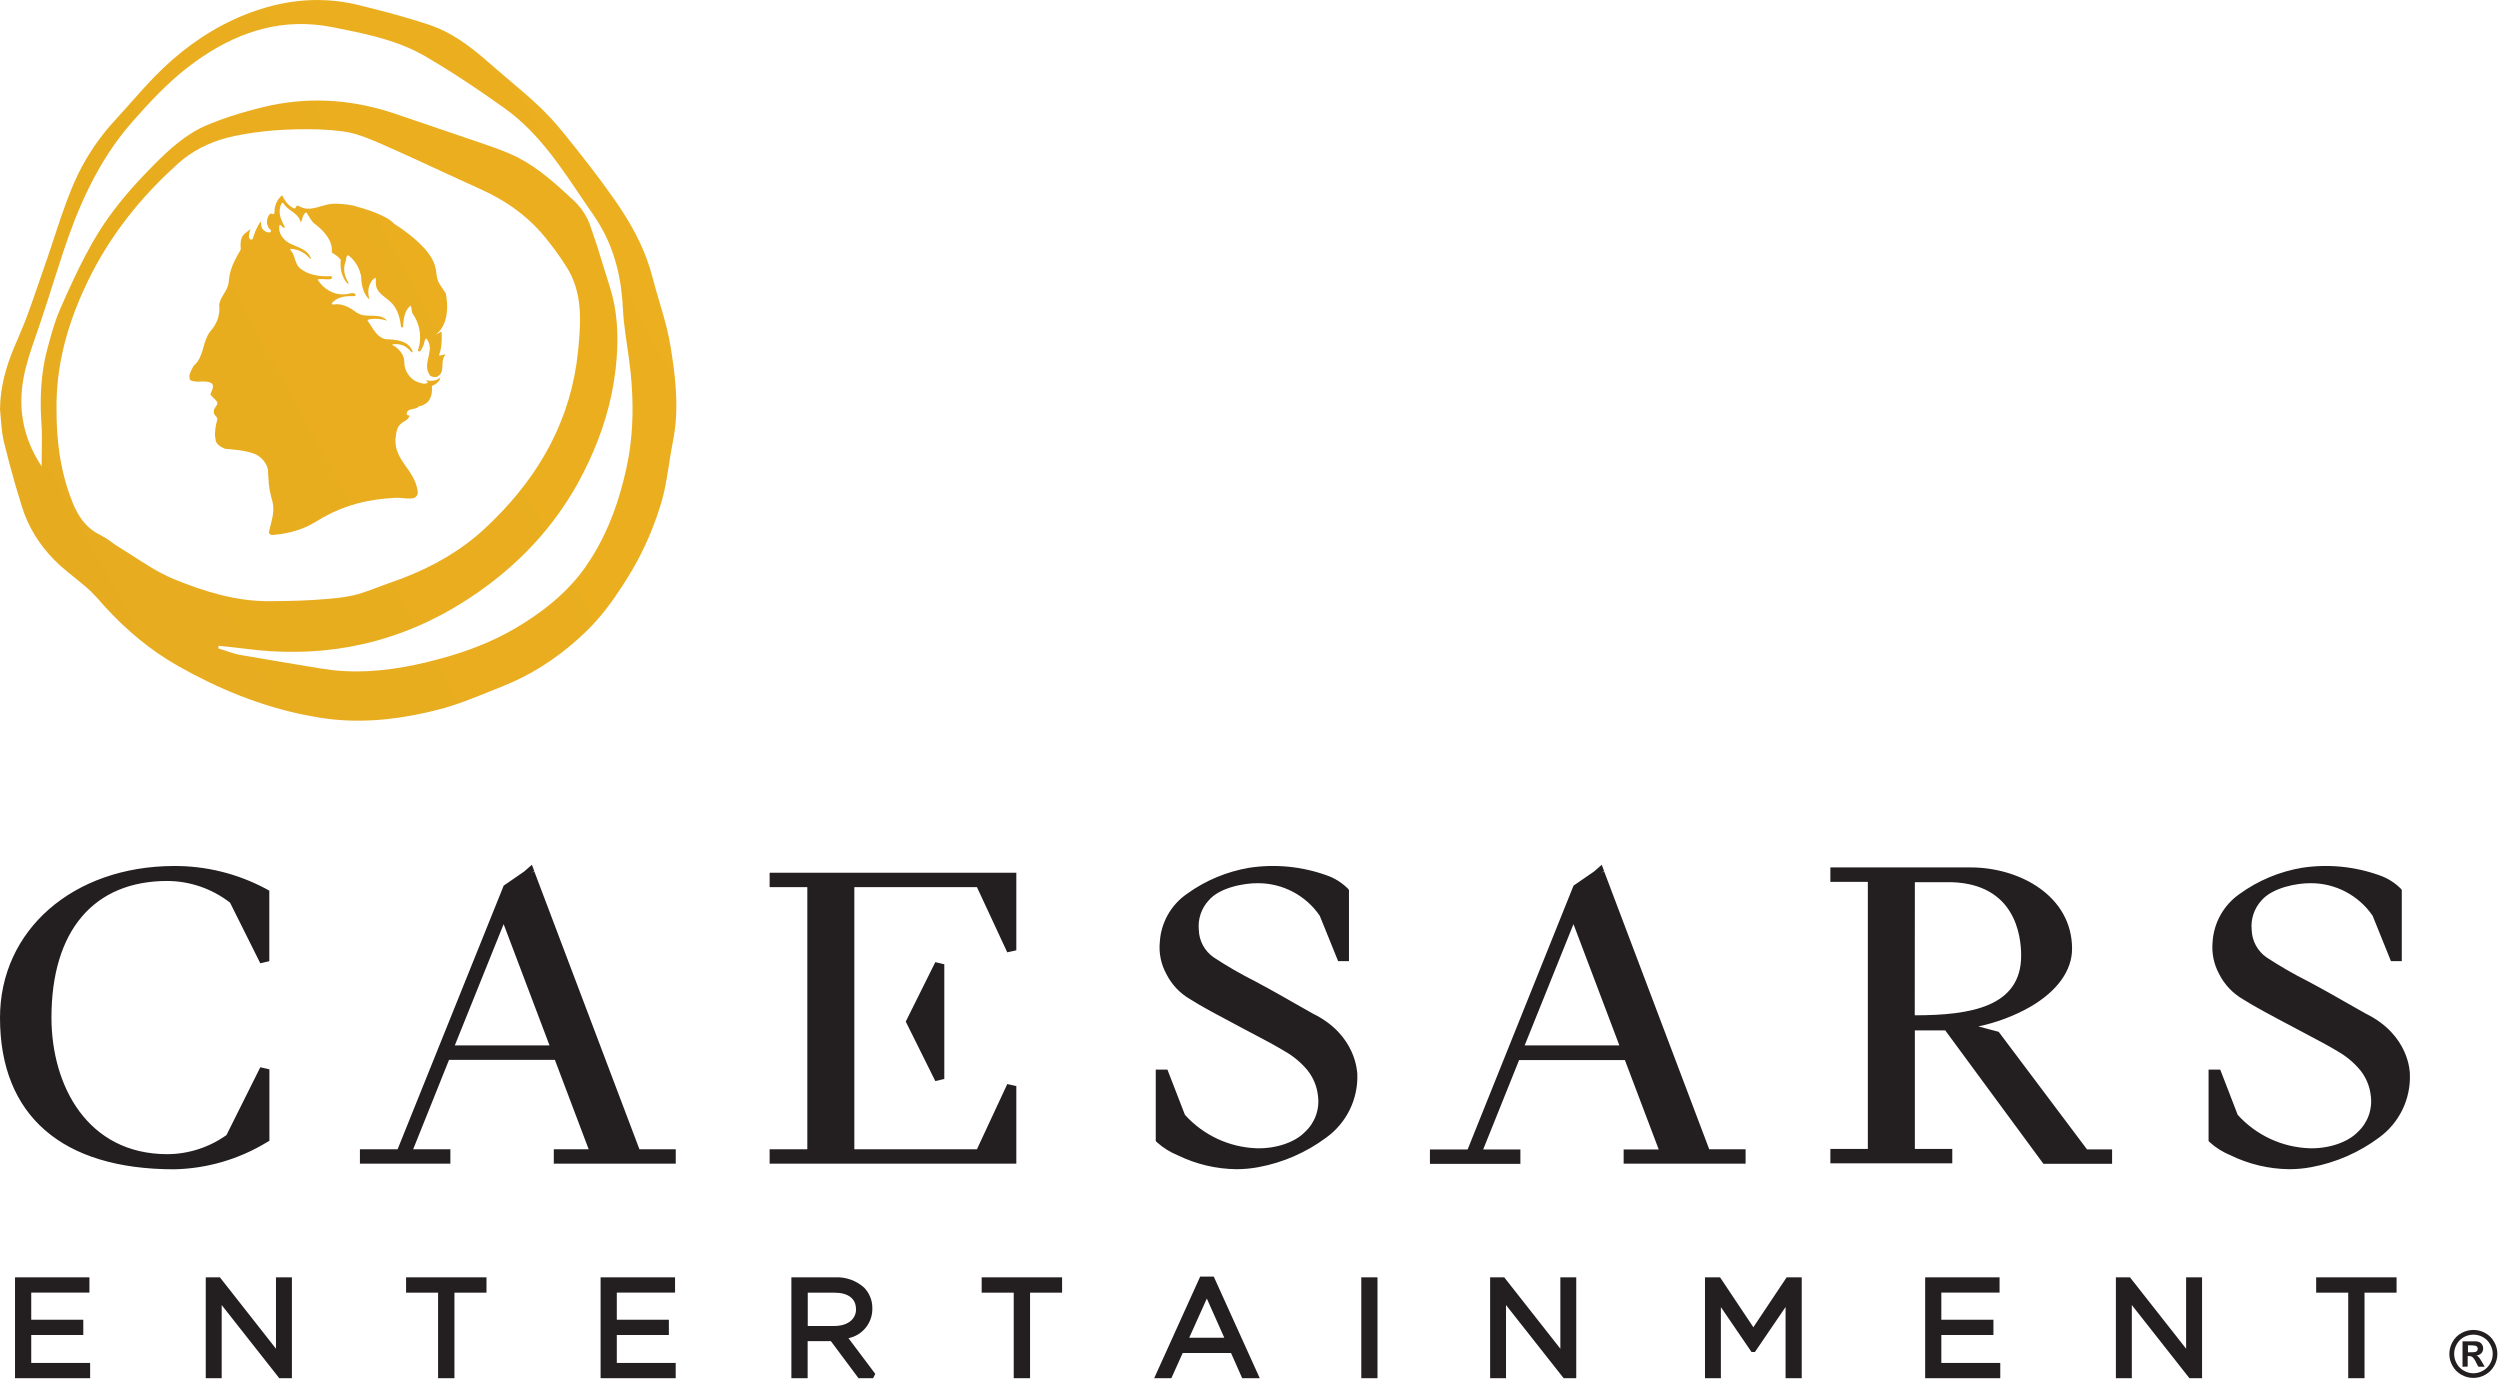 <svg width="500" height="279" viewBox="0 0 500 279" fill="none" xmlns="http://www.w3.org/2000/svg">
<path d="M203.265 217.213L201.453 216.811L195.39 229.848H170.868V177.43H195.39L201.453 190.466L203.265 190.065V174.545H153.926V177.43H161.464V229.848H153.926V232.733H203.265V217.213ZM187.061 216.215L188.861 215.792V192.853L187.061 192.43L181.15 204.317L187.061 216.215ZM106.866 174.295L106.215 174.545L106.855 174.23L106.377 172.95L104.816 174.317L100.738 177.126L79.523 229.848H71.985V232.733H90.076V229.848H82.636L89.805 211.974H110.976L117.733 229.848H110.759V232.733H135.152V229.848H127.885L106.866 174.295ZM90.965 209.078L100.727 184.827L109.902 209.078H90.965ZM324.729 232.733H349.121V229.848H341.844L320.835 174.295L320.184 174.545L320.824 174.219L320.347 172.961L318.785 174.317L314.707 177.126L293.525 229.892H285.987V232.777H304.078V229.892H296.638L303.818 212.017H324.978L331.746 229.892H324.729V232.733ZM304.935 209.078L314.696 184.827L323.872 209.078H304.935ZM399.74 206.367L395.672 205.282C399.343 204.516 402.871 203.18 406.128 201.323C411.475 198.2 414.414 194.089 414.414 189.751C414.414 179.197 403.948 173.482 394.1 173.482H366.074V176.378H373.568V229.783H366.074V232.668H390.456V229.783H382.972V206.074H389.046L408.688 232.766H422.419V229.881H417.408L399.74 206.367ZM382.972 176.443H390.456C402.885 176.909 404.23 186.876 404.23 191.128C404.23 201.367 394.132 203.059 382.95 203.059L382.972 176.443ZM262.57 202.722C262.505 202.722 255.868 198.883 253.633 197.668L250.879 196.182C248.078 194.772 245.362 193.2 242.744 191.475C240.925 190.217 239.816 188.166 239.761 185.955C239.556 183.817 240.266 181.694 241.714 180.109C243.883 177.495 248.872 176.605 251.594 176.638C256.534 176.634 261.157 179.069 263.948 183.145L267.625 192.224H269.794V177.983L269.577 177.722C268.38 176.525 266.926 175.616 265.325 175.065C260.386 173.288 255.083 172.766 249.892 173.547C245.376 174.302 241.096 176.091 237.386 178.774C234.196 180.978 232.196 184.525 231.963 188.395C231.743 190.615 232.2 192.85 233.275 194.805C234.339 196.923 236.002 198.681 238.059 199.859C240.315 201.302 243.568 203.026 248.492 205.64L249.913 206.388C253.167 208.091 255.239 209.208 256.985 210.271C258.669 211.229 260.171 212.478 261.421 213.959C262.627 215.435 263.38 217.227 263.59 219.122C263.97 221.828 262.997 224.548 260.987 226.399C258.991 228.471 255.184 229.761 251.323 229.653C245.834 229.458 240.66 227.043 236.985 222.961L233.482 213.915H231.15V228.211L231.432 228.493C232.645 229.574 234.036 230.44 235.542 231.052C239.192 232.838 243.193 233.79 247.256 233.84C248.751 233.842 250.244 233.704 251.714 233.427C256.623 232.515 261.257 230.489 265.26 227.506C269.325 224.573 271.653 219.802 271.464 214.794C271.41 214.501 271.323 206.996 262.57 202.722ZM481.974 214.827C481.974 214.501 481.887 206.996 473.145 202.722C473.08 202.722 466.443 198.883 464.208 197.668L461.453 196.182C458.651 194.769 455.932 193.197 453.308 191.475C451.495 190.213 450.392 188.163 450.336 185.955C450.128 183.819 450.834 181.695 452.278 180.109C454.501 177.495 459.458 176.605 462.158 176.638C467.102 176.63 471.73 179.066 474.523 183.145L478.189 192.224H480.358V177.983L480.152 177.722C478.953 176.527 477.5 175.619 475.9 175.065C470.957 173.288 465.65 172.766 460.456 173.547C455.936 174.301 451.652 176.09 447.939 178.774C444.755 180.983 442.757 184.527 442.516 188.395C442.307 190.614 442.764 192.846 443.829 194.805C444.895 196.92 446.558 198.677 448.612 199.859C450.857 201.291 454.1 203.015 459.002 205.607L460.51 206.41C463.698 208.091 465.803 209.208 467.549 210.271C469.233 211.229 470.735 212.478 471.985 213.959C473.193 215.433 473.946 217.227 474.154 219.122C474.531 221.827 473.558 224.546 471.551 226.399C469.555 228.471 465.738 229.761 461.887 229.653C456.396 229.455 451.219 227.041 447.538 222.961L444.046 213.915H441.714V228.211L441.996 228.493C443.208 229.571 444.594 230.436 446.095 231.052C449.749 232.838 453.754 233.79 457.82 233.84C459.315 233.842 460.808 233.704 462.278 233.427C467.187 232.515 471.821 230.489 475.824 227.506C479.863 224.571 482.17 219.815 481.974 214.827ZM53.883 228.156V213.872L52.061 213.449L45.293 227.017C41.842 229.474 37.718 230.807 33.482 230.835C17.462 230.835 10.293 217.115 10.293 203.514C10.293 186.161 18.742 176.193 33.482 176.193C38.021 176.22 42.425 177.745 46.009 180.532L52.061 192.657L53.861 192.234V178.135L53.2 177.766C47.53 174.731 41.192 173.162 34.761 173.2C14.642 173.254 0 185.998 0 203.558C0 223.08 12.364 233.861 34.827 233.861C41.386 233.726 47.793 231.854 53.395 228.438L53.883 228.156ZM6.247 266.996H16.659V263.948H6.247V258.514H17.885V255.466H3.004V275.64H18.026V272.592H6.247V266.996ZM55.195 269.74L43.98 255.466H41.15V275.64H44.338V261.009L55.857 275.64H58.384V255.466H55.195V269.74ZM81.215 258.536H87.614V275.64H90.889V258.536H97.299V255.466H81.215V258.536ZM123.362 266.996H133.774V263.948H123.362V258.514H135.011V255.466H120.119V275.64H135.141V272.592H123.362V266.996ZM174.469 261.681C174.496 260.134 173.907 258.639 172.831 257.527C171.244 256.102 169.158 255.362 167.028 255.466H158.275V275.64H161.529V268.221H166.171L171.703 275.64H174.62L175.054 274.772L169.696 267.636C172.515 267.061 174.521 264.557 174.469 261.681ZM171.215 261.811C171.215 263.872 169.501 265.195 166.876 265.195H161.551V258.536H166.898C169.62 258.536 171.193 259.718 171.193 261.811H171.215ZM196.334 258.536H202.744V275.64H206.009V258.536H212.419V255.466H196.334V258.536ZM240.033 255.325L230.835 275.64H234.273L236.54 270.597H246.204L248.438 275.64H251.952L242.755 255.325H240.033ZM244.859 267.549H237.842L241.367 259.707L244.859 267.549ZM272.256 255.466H275.499V275.64H272.256V255.466ZM312.072 269.74L300.846 255.466H298.026V275.64H301.204V261.009L312.733 275.64H315.249V255.466H312.072V269.74ZM350.672 265.445L344.013 255.466H340.998V275.64H344.176V261.421L350.304 270.401H350.987L357.115 261.399V275.64H360.347V255.466H357.332L350.672 265.445ZM388.265 266.996H398.688V263.948H388.265V258.514H399.913V255.466H385.033V275.64H400.054V272.592H388.265V266.996ZM437.223 269.74L425.998 255.466H423.178V275.64H426.367V261.009L437.885 275.64H440.412V255.466H437.223V269.74ZM463.232 258.536H469.642V275.64H472.907V258.536H479.317V255.466H463.232V258.536ZM494.675 265.987C495.506 265.989 496.323 266.202 497.05 266.605C497.798 267.014 498.415 267.627 498.829 268.373C499.689 269.859 499.689 271.692 498.829 273.178C498.416 273.921 497.804 274.533 497.061 274.946C495.58 275.798 493.758 275.798 492.278 274.946C491.532 274.537 490.919 273.923 490.51 273.178C490.088 272.454 489.867 271.63 489.87 270.792C489.871 269.943 490.096 269.109 490.521 268.373C490.931 267.625 491.548 267.011 492.299 266.605C493.025 266.2 493.843 265.987 494.675 265.987ZM494.675 266.931C494.011 266.932 493.358 267.1 492.777 267.419C492.173 267.751 491.677 268.247 491.345 268.85C490.657 270.046 490.657 271.516 491.345 272.712C491.673 273.311 492.166 273.804 492.766 274.132C493.951 274.827 495.42 274.827 496.605 274.132C497.205 273.804 497.698 273.311 498.026 272.712C498.365 272.129 498.545 271.466 498.547 270.792C498.549 270.108 498.365 269.437 498.015 268.85C497.683 268.247 497.187 267.751 496.583 267.419C496.002 267.1 495.349 266.932 494.685 266.931H494.675ZM492.505 273.351V268.265H495.174C495.452 268.28 495.725 268.35 495.976 268.471C496.173 268.588 496.334 268.757 496.443 268.959C496.574 269.178 496.641 269.43 496.638 269.686C496.645 270.035 496.517 270.373 496.28 270.629C496.011 270.905 495.654 271.077 495.271 271.117C495.397 271.157 495.515 271.22 495.618 271.302C495.746 271.421 495.862 271.551 495.965 271.692C495.965 271.746 496.128 271.952 496.345 272.321L496.941 273.341H495.662L495.228 272.516C495.062 272.112 494.819 271.743 494.512 271.432C494.309 271.279 494.06 271.203 493.807 271.215H493.536V273.319L492.505 273.351ZM493.59 270.456H494.002C494.365 270.47 494.728 270.449 495.087 270.391C495.222 270.35 495.34 270.266 495.423 270.152C495.508 270.039 495.553 269.902 495.553 269.761C495.553 269.626 495.512 269.493 495.434 269.382C495.347 269.267 495.225 269.184 495.087 269.143C494.729 269.08 494.365 269.055 494.002 269.067H493.59V270.456Z" fill="#231F20"/>
<path d="M63.566 0.002L65.567 0.066C67.571 0.189 69.582 0.49 71.59 0.981L75.178 1.879C78.761 2.8 82.328 3.799 85.836 4.956L87.582 5.614C91.566 7.303 94.951 10.037 98.212 12.911L100.792 15.133C103.39 17.337 106.018 19.508 108.455 21.876L110.265 23.747C112.023 25.672 113.646 27.738 115.268 29.781L117.858 33.087C119.568 35.305 121.239 37.553 122.844 39.844L124.082 41.664C126.903 45.944 129.23 50.481 130.519 55.53L131.25 58.2C132.273 61.751 133.431 65.274 134.039 68.893L134.385 71.035C135.264 76.754 135.753 82.535 134.574 88.341L134.124 90.823C133.575 94.147 133.174 97.509 132.207 100.703L131.397 103.198C129.963 107.328 128.111 111.316 125.792 115.089L124.544 117.076C122.43 120.356 120.122 123.474 117.316 126.202L115.463 127.928C111.065 131.85 106.145 135.018 100.623 137.216L98.06 138.25C94.641 139.638 91.209 141.021 87.663 141.928L85.336 142.489C78.345 144.07 71.252 144.701 63.993 143.542L60.985 142.997C52.029 141.18 43.692 137.756 35.758 133.281L33.468 131.914C28.216 128.6 23.617 124.444 19.512 119.674L18.162 118.264C16.271 116.464 14.061 114.941 12.111 113.179L10.811 111.933C7.881 108.952 5.685 105.453 4.413 101.422L3.102 97.09C2.261 94.19 1.486 91.27 0.773 88.339L0.472 86.752C0.24 85.148 0.182 83.502 0 81.887L0.078 80.055C0.405 75.826 1.716 71.907 3.466 67.995L4.957 64.409C5.426 63.201 5.872 61.982 6.305 60.758L8.858 53.395L10.006 50.036C11.502 45.541 12.899 41.006 14.769 36.675L15.673 34.714C17.579 30.837 20.06 27.233 23.036 24.014L25.409 21.383C27.763 18.733 30.088 16.055 32.648 13.621L34.475 11.954C39.432 7.622 45.054 4.208 51.319 2.08L53.294 1.463C56.598 0.521 59.963 0.012 63.355 0.002H63.566ZM64.596 5.114C55.211 3.797 46.873 6.753 39.16 12.259L37.145 13.78C33.207 16.914 29.792 20.579 26.472 24.353L24.861 26.273C19.15 33.417 15.537 41.675 12.67 50.325L11.069 55.27C10.018 58.572 8.98 61.878 7.861 65.157L6.421 69.326C5.486 72.111 4.669 74.925 4.384 77.888C3.849 83.45 5.207 88.552 8.321 93.261L8.355 90.392C8.388 88.478 8.415 86.565 8.286 84.662L8.175 82.477C8.031 78.116 8.373 73.808 9.522 69.57L10.07 67.57C10.63 65.572 11.246 63.584 12.075 61.699L13.556 58.372C15.062 55.053 16.651 51.769 18.438 48.605L19.767 46.377C22.527 41.988 25.871 38.005 29.503 34.273L30.839 32.91C33.975 29.748 37.278 26.755 41.431 25.003L44.082 23.966C46.763 22.991 49.525 22.198 52.287 21.505L54.39 21.027C62.797 19.319 71.124 20.027 79.326 22.852L86.987 25.46L94.647 28.067L97.016 28.879C98.595 29.423 100.167 29.984 101.705 30.627L103.562 31.492C107.786 33.667 111.284 36.886 114.744 40.096L115.529 40.895C116.54 42.02 117.395 43.371 117.908 44.742L119.314 48.839C120.193 51.592 120.986 54.376 121.886 57.123L122.478 59.175C123.681 63.979 123.675 68.895 123.131 73.761L122.755 76.481C121.72 82.791 119.588 88.826 116.669 94.574L115.484 96.796C110.593 105.547 103.87 112.689 95.605 118.466L93.238 120.053C86.863 124.149 79.978 127.145 72.547 128.826L69.951 129.355C63.018 130.614 56.007 130.668 48.975 129.736L46.353 129.431L43.728 129.157L43.693 129.418L43.658 129.677L45.156 130.163C46.153 130.497 47.151 130.826 48.175 131.011L56.051 132.351L63.933 133.666L66.379 134.014C72.892 134.745 79.317 133.92 85.667 132.361L88.235 131.695C93.347 130.292 98.302 128.447 102.936 125.727L104.753 124.625C109.537 121.618 113.819 118.055 117.094 113.384L118.423 111.373C121.804 105.941 123.9 99.957 125.281 93.648L125.742 91.273C126.682 85.731 126.693 80.178 126.135 74.594L125.738 71.358C125.286 68.126 124.729 64.903 124.578 61.658L124.441 59.646C123.905 53.651 122.2 48.051 118.748 43.088L117.428 41.164C112.616 34.08 108.046 26.734 100.897 21.635L97.027 18.918C93.132 16.232 89.161 13.649 85.083 11.271L83.154 10.238C77.941 7.672 72.18 6.566 66.487 5.435L64.596 5.114ZM66.417 26.038C63.381 25.776 60.298 25.805 57.255 25.929L54.656 26.089C52.056 26.301 49.459 26.671 46.915 27.198L45.366 27.564C41.782 28.519 38.434 30.18 35.656 32.67L33.459 34.706C26.987 40.906 21.59 47.959 17.617 56.126L16.572 58.362C13.219 65.843 11.212 73.603 11.302 81.743L11.333 84.192C11.508 89.868 12.409 95.294 14.513 100.495L14.959 101.521C16.06 103.866 17.609 105.861 20.147 107.045L21.387 107.763C22.185 108.301 22.944 108.922 23.768 109.419L25.939 110.776C28.819 112.622 31.668 114.553 34.784 115.826C40.774 118.272 47.032 120.235 53.613 120.235H53.715L56.75 120.208C60.801 120.144 64.859 119.951 68.856 119.417L70.764 119.05C73.29 118.426 75.755 117.329 78.24 116.474L80.523 115.645C86.558 113.33 92.141 110.174 96.918 105.749L98.615 104.128C108.045 94.836 114.266 83.728 115.607 70.25L115.741 68.854C116.212 63.721 116.363 58.435 113.497 53.691L112.181 51.654C111.265 50.318 110.28 49.025 109.274 47.76L108.073 46.337C104.778 42.663 100.757 39.931 96.211 37.882L89.699 34.901C85.364 32.898 81.036 30.882 76.666 28.96L75.113 28.286C73.026 27.399 70.872 26.595 68.683 26.291L66.417 26.038ZM56.477 39.114L56.729 39.641C57.217 40.534 58.031 41.445 58.982 41.721L59.119 41.535C59.281 41.26 59.388 40.934 59.792 41.235L60.545 41.568C62.538 42.2 64.4 40.925 66.42 40.765L67.128 40.743C68.654 40.748 70.73 41.032 71.379 41.334L71.476 41.358C72.235 41.557 77.232 42.918 78.869 44.785L78.946 44.833C79.551 45.212 83.563 47.785 85.69 50.661L86.28 51.544C87.763 54.049 86.84 55.318 88.063 57.018L89.17 58.699L89.317 59.62C89.675 62.414 89.246 65.408 87.043 67.015L88.305 66.3L88.348 67.18C88.375 68.434 88.263 69.954 87.768 71.07L88.184 71.085C88.433 71.04 88.652 70.915 88.992 70.901H89.103L88.768 71.39C88.107 72.764 89.099 74.634 87.287 75.397L86.931 75.405C86.567 75.396 86.192 75.322 85.943 75.024L85.573 74.294C84.822 72.086 87.042 69.722 85.217 67.649L84.983 68.008C84.817 68.406 84.81 68.899 84.601 69.277L84.412 69.649C84.29 69.905 84.159 70.158 83.919 70.291L83.766 70.286C83.672 70.259 83.601 70.191 83.58 70.109L83.85 69.133C84.333 66.845 83.81 64.516 82.478 62.649L82.365 62.27C82.306 61.867 82.357 61.415 82.055 61.139L81.539 61.725C80.809 62.763 80.687 64.083 80.612 65.399L80.427 65.472L80.216 65.475L80.105 64.657C79.844 63.031 79.322 61.486 78.012 60.285L77.501 59.855C76.434 59.008 75.178 58.196 75.178 56.74L75.145 56.331C75.172 56.059 75.25 55.795 75.095 55.565L74.713 55.781C74.371 56.064 74.144 56.516 73.959 56.875L73.759 57.454C73.566 58.264 73.661 59.205 73.938 59.944L73.438 59.425C72.543 58.301 72.253 56.691 72.208 55.13L71.937 54.206C71.502 52.996 70.763 51.89 69.643 51.04L69.399 51.198C69.173 51.492 69.287 52.072 69.082 52.402L68.893 53.11C68.692 54.308 69.049 55.578 69.704 56.532C69.702 56.653 69.707 56.709 69.643 56.74H69.508L68.989 56.052C68.23 54.85 67.993 53.396 68.161 51.963L67.629 51.39C67.244 51.047 66.808 50.773 66.375 50.519L66.365 49.684C66.143 47.52 64.412 45.868 62.667 44.541L62.147 43.885C61.842 43.427 61.598 42.937 61.288 42.477L61.016 42.614C60.863 42.751 60.762 42.958 60.67 43.103L60.53 43.447C60.426 43.808 60.396 44.198 60.126 44.409L59.845 43.691C59.101 42.408 57.385 41.947 56.619 40.559L56.394 40.602C56.234 40.72 56.236 41.027 56.093 41.181L55.94 41.952C55.831 43.219 56.402 44.392 56.994 45.436L56.85 45.525C56.731 45.554 56.585 45.525 56.519 45.436L56.377 45.285C56.251 45.119 56.151 44.938 55.9 44.987L55.826 45.588C55.817 46.771 56.609 47.823 57.612 48.488L58.231 48.821C59.73 49.537 61.544 49.911 62.19 51.681L62.046 51.762L61.51 51.202C60.575 50.339 59.437 49.84 58.164 49.764L58.021 49.899L58.517 50.603C59.035 51.601 59.084 52.798 59.981 53.653L60.76 54.188C62.376 55.131 64.311 55.337 66.286 55.228L66.374 55.416L66.375 55.611L66.204 55.818L65.566 55.87L64.917 55.839L64.422 55.81C64.097 55.8 63.783 55.816 63.495 55.91L63.985 56.574C65.363 58.253 67.307 59.175 69.563 58.802L69.939 58.7C70.327 58.609 70.737 58.575 71.084 58.802L71.143 58.964C71.145 59.157 70.873 59.253 70.659 59.221L69.962 59.221C68.577 59.261 67.274 59.578 66.375 60.629L66.381 60.746C66.41 60.811 66.477 60.856 66.512 60.913L67.33 60.841C68.916 60.843 70.207 61.681 71.433 62.584L72.157 62.921C73.912 63.477 76.063 62.605 77.431 64.134L76.727 63.945C75.734 63.723 74.558 63.645 73.592 63.954L73.539 64.01C73.525 64.059 73.544 64.129 73.544 64.194L73.917 64.716C74.765 65.983 75.515 67.529 77.153 67.841L77.862 67.878C79.779 67.995 81.845 68.319 82.536 70.352V70.492L82.265 70.394C82.041 70.226 81.93 69.894 81.655 69.768L81.141 69.354C80.408 68.887 79.503 68.751 78.588 68.845L78.449 69.006L79.004 69.313C80.081 70.018 80.924 71.241 80.86 72.514L80.925 73.186C81.173 74.525 82.101 75.795 83.396 76.359L83.809 76.498C84.377 76.697 85.004 76.904 85.561 76.547L85.466 76.32C85.362 76.183 85.198 76.075 85.086 75.986L85.587 76.106C86.45 76.258 87.433 76.14 88.104 75.436L87.944 75.922C87.635 76.53 86.974 76.97 86.377 77.189L86.403 77.815C86.403 78.855 86.158 79.864 85.327 80.588L84.764 80.924L84.629 81.02L84.482 81.092L84.451 81.112L84.362 81.132C84.261 81.155 84.11 81.188 84.11 81.188L84.005 81.206C83.956 81.228 83.927 81.265 83.78 81.271L83.473 81.519C82.665 81.974 81.3 81.663 81.337 82.888L81.522 83.032C81.662 83.104 81.823 83.125 81.95 83.083L81.694 83.6C81.288 84.161 80.647 84.286 80.082 84.852L79.885 85.061C79.634 85.351 79.43 85.722 79.246 86.627L79.096 87.797C78.875 92.233 83.002 93.884 83.561 98.398L83.528 98.776C83.43 99.132 83.152 99.416 82.836 99.597L82.093 99.697C81.597 99.722 81.099 99.675 80.606 99.629L79.866 99.567L79.138 99.56L77.129 99.7C71.881 100.189 67.464 101.625 63.011 104.447L61.691 105.154C59.464 106.228 57.093 106.79 54.494 107L54.202 106.96C54.019 106.891 53.865 106.745 53.773 106.555L53.962 105.658C54.377 103.9 54.958 102.327 54.494 100.302L54.209 99.25C53.728 97.356 53.747 96.569 53.588 94.021L53.451 93.43C53.062 92.262 52.004 91.211 50.881 90.76L49.764 90.404C48.244 90.009 46.608 89.905 44.97 89.746L44.559 89.547C43.997 89.266 43.411 88.909 43.184 88.271L43.026 87.376C42.915 86.164 43.182 84.897 43.488 83.806L43.343 83.442C43.117 83.113 42.717 82.858 42.766 82.402L42.784 81.992C42.968 81.349 43.796 80.89 43.347 80.248L42.086 78.946L42.216 78.522C42.435 77.967 42.769 77.438 42.467 76.782L42.078 76.532C41.523 76.273 40.838 76.292 40.15 76.312L39.574 76.321C39.002 76.319 38.452 76.261 37.998 75.986L37.881 75.49C37.817 74.68 38.359 73.941 38.677 73.235L39.387 72.489C40.795 70.646 40.605 68.145 42.043 66.3L42.573 65.639C43.554 64.284 44.048 62.716 43.828 60.859L44.132 59.927C44.675 58.741 45.658 57.731 45.747 56.333L45.893 55.158C46.255 53.248 47.178 51.558 48.161 49.899L48.109 49.21C48.08 48.294 48.23 47.41 48.882 46.777L50.091 45.804L49.98 46.181C49.814 46.739 49.623 47.474 50.03 47.874L50.225 47.91C50.346 47.924 50.453 47.899 50.564 47.726L50.767 47.059C51.161 45.907 51.809 44.623 52.191 44.302L52.219 44.621C52.242 45.077 52.248 45.631 52.672 45.955L52.977 46.213C53.305 46.441 53.697 46.566 54.117 46.426L54.213 46.181C54.191 45.887 53.649 45.703 53.63 45.366L53.445 44.896C53.285 44.228 53.464 43.434 53.88 42.923L54.034 42.752C54.148 42.695 54.281 42.735 54.41 42.774L54.558 42.815C54.701 42.843 54.825 42.819 54.891 42.579L54.933 41.784C55.072 40.751 55.539 39.835 56.341 39.114H56.477Z" fill="url(#paint0_linear_28_1321)"/>
<defs>
<linearGradient id="paint0_linear_28_1321" x1="2846.68" y1="10670.5" x2="12542.6" y2="5416.64" gradientUnits="userSpaceOnUse">
<stop stop-color="#976B29"/>
<stop offset="0.254" stop-color="#EFB21E"/>
<stop offset="0.418" stop-color="#6E3918"/>
<stop offset="0.632" stop-color="#FFC808"/>
<stop offset="1" stop-color="#643212"/>
</linearGradient>
</defs>
</svg>
